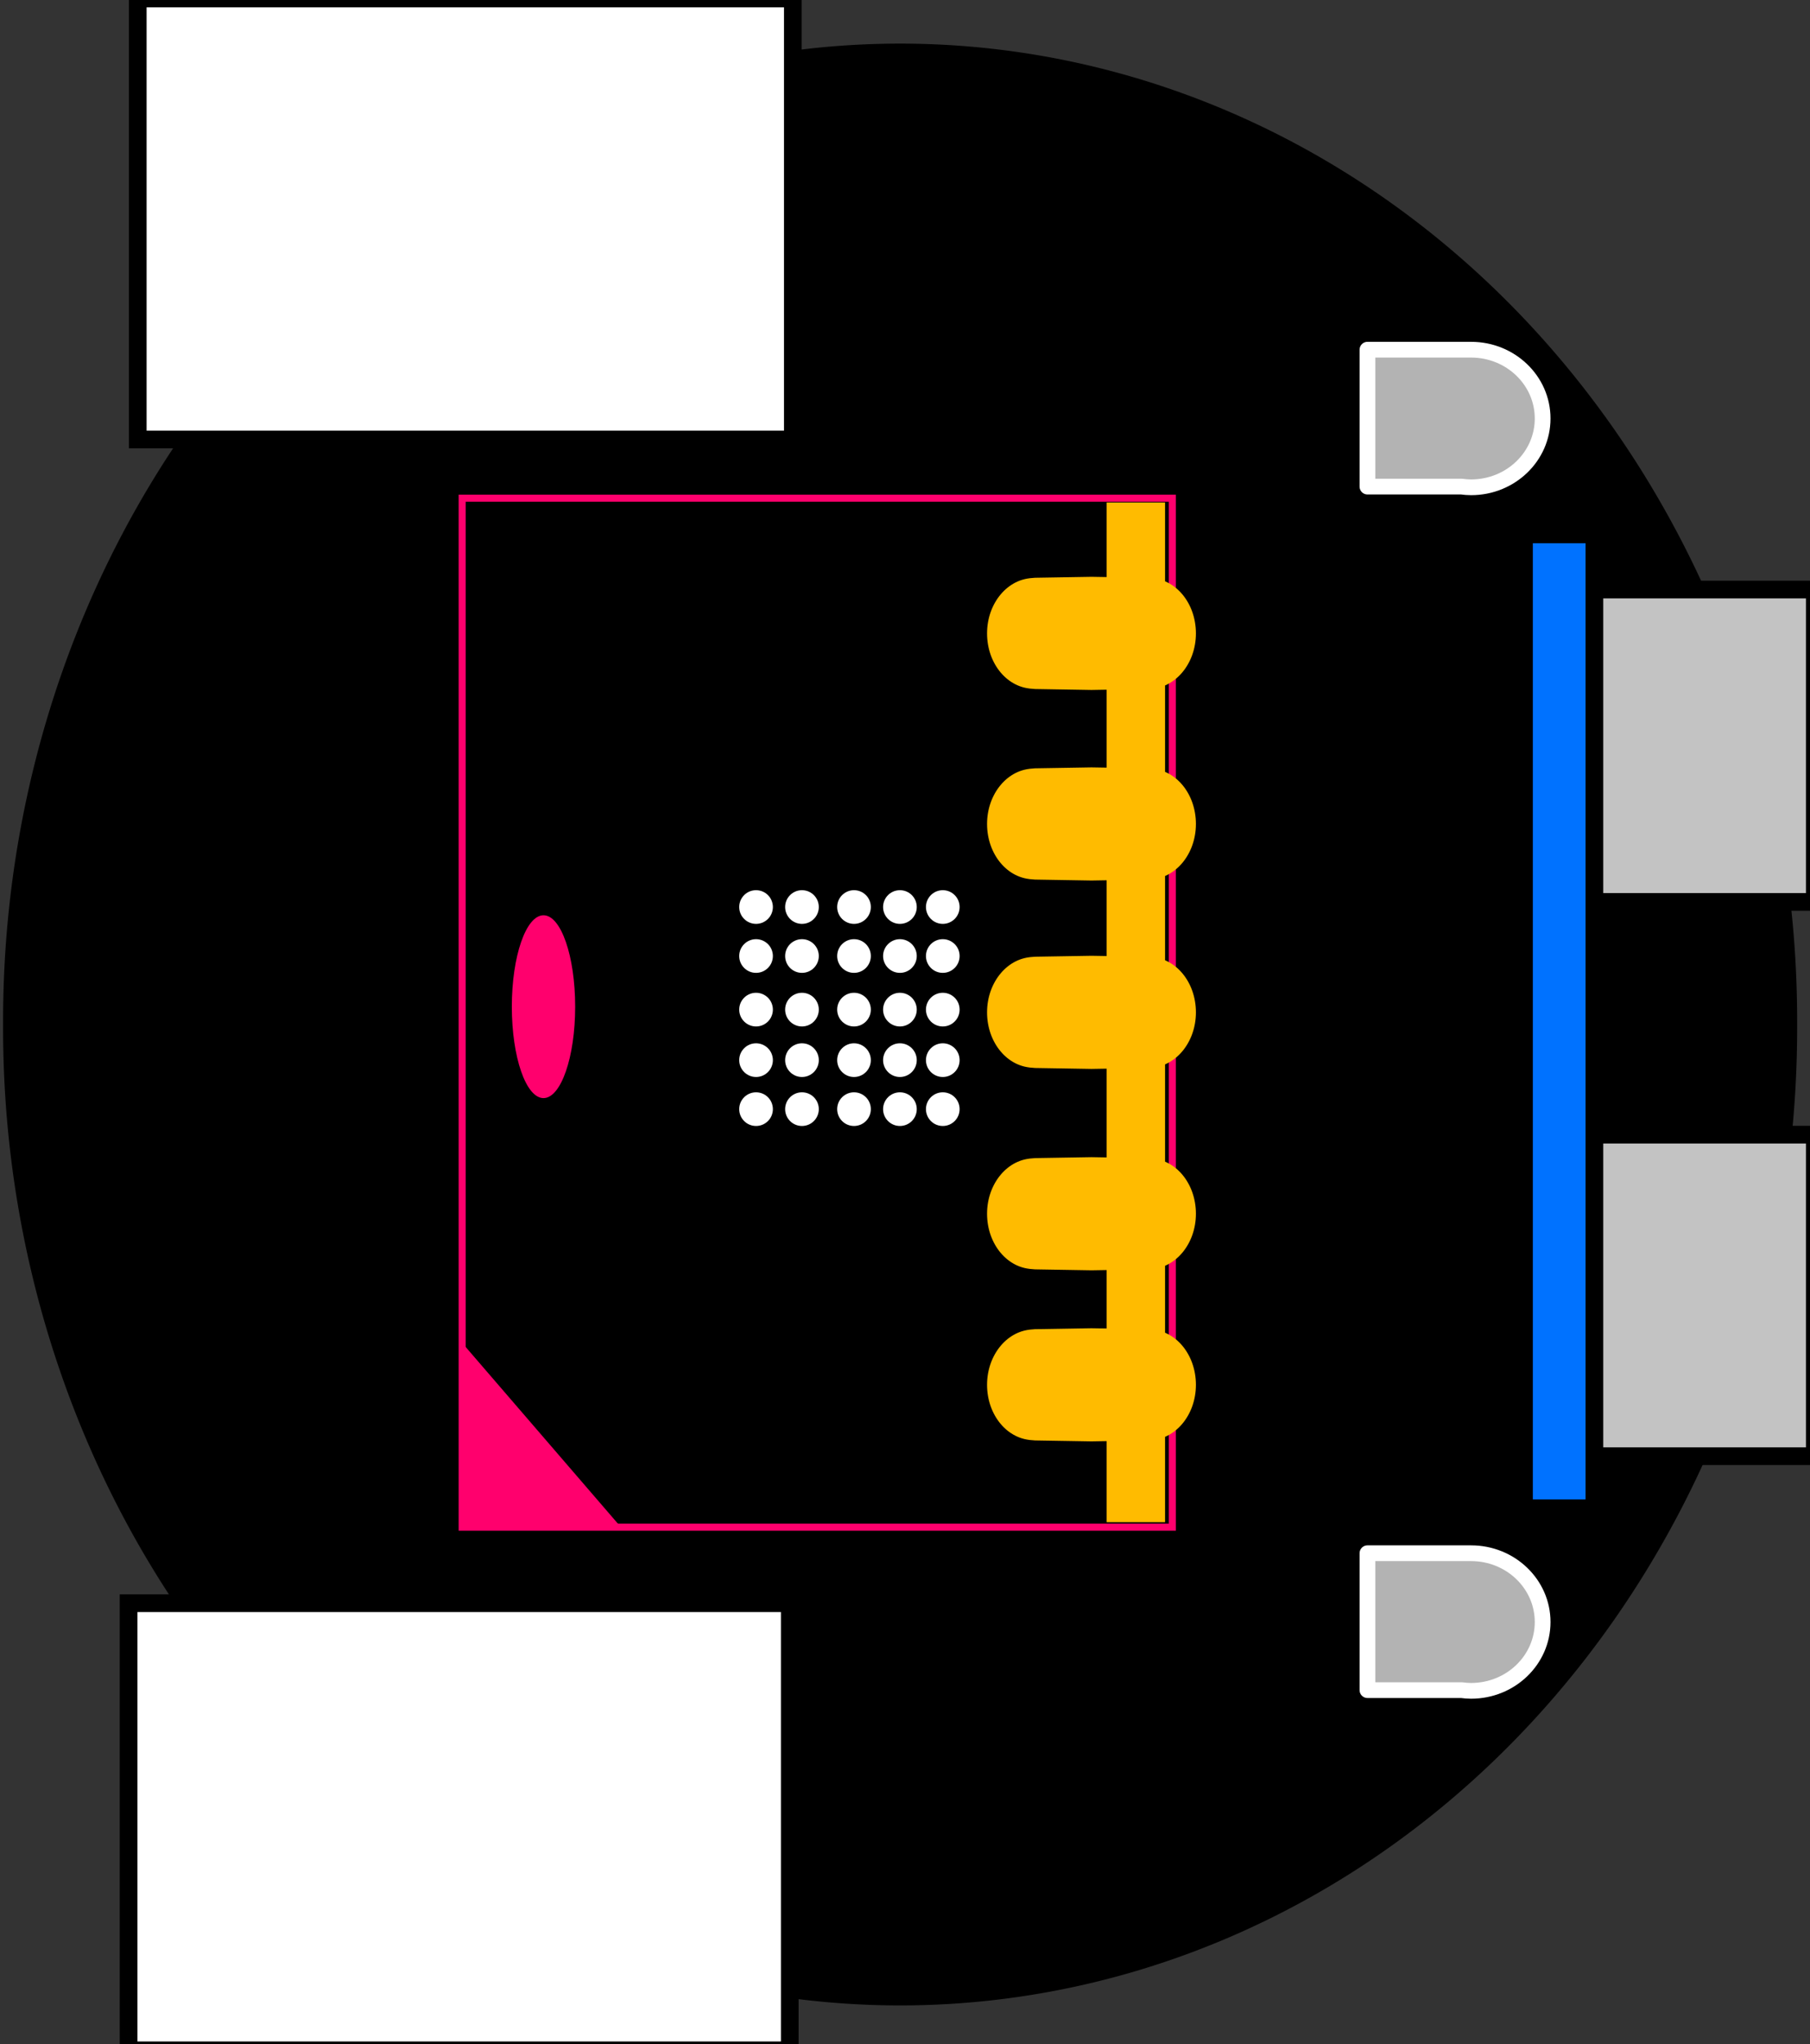<?xml version="1.0" encoding="UTF-8" standalone="no"?>
<svg
   xmlns:dc="http://purl.org/dc/elements/1.1/"
   xmlns:cc="http://creativecommons.org/ns#"
   xmlns:rdf="http://www.w3.org/1999/02/22-rdf-syntax-ns#"
   xmlns:svg="http://www.w3.org/2000/svg"
   xmlns="http://www.w3.org/2000/svg"
   xmlns:sodipodi="http://sodipodi.sourceforge.net/DTD/sodipodi-0.dtd"
   xmlns:inkscape="http://www.inkscape.org/namespaces/inkscape"
   version="1.1"
   width="256"
   height="289"
   viewBox="0,0,256,289"
   id="svg2"
   inkscape:version="0.48.4 r9939"
   sodipodi:docname="tinybit.svg">
  <rect x="0" y="0" width="256" height="289" fill="#333333" stroke="none"/>
  <defs
     id="defs108" />
  <sodipodi:namedview
     pagecolor="#ffffff"
     bordercolor="#666666"
     borderopacity="1"
     objecttolerance="10"
     gridtolerance="10"
     guidetolerance="10"
     inkscape:pageopacity="0"
     inkscape:pageshadow="2"
     inkscape:window-width="1081"
     inkscape:window-height="878"
     id="namedview106"
     showgrid="false"
     inkscape:zoom="1.633218"
     inkscape:cx="205.44096"
     inkscape:cy="208.89225"
     inkscape:window-x="75"
     inkscape:window-y="34"
     inkscape:window-maximized="0"
     inkscape:current-layer="svg2" />
  <path
     sodipodi:type="arc"
     style="fill:#000000;fill-opacity:1;stroke:none"
     id="path3198"
     sodipodi:cx="79.013939"
     sodipodi:cy="125.34373"
     sodipodi:rx="62.994675"
     sodipodi:ry="116.46438"
     d="m 142.009,125.344 a 62.995,116.464 0 1 1 -125.989,0 62.995,116.464 0 1 1 125.989,0 z"
     transform="matrix(2.014,0,0,1.186,-31.826,-3.815)" />
  <g
     id="g4086"
     transform="translate(-200.031,-1.225)">
    <rect
       y="71.658"
       x="265.4"
       height="145.472"
       width="100.445"
       id="rect3196"
       style="fill:#000000;fill-opacity:1;stroke:#ff006d;stroke-opacity:1" />
    <path
       transform="matrix(4.14,0,0,0.963,-60.972,4.494)"
       d="m 82.694,144.394 c 0,7.413 -0.485,13.422 -1.082,13.422 -0.598,0 -1.082,-6.009 -1.082,-13.422 0,-7.413 0.485,-13.422 1.082,-13.422 0.598,0 1.082,6.009 1.082,13.422 z"
       sodipodi:ry="13.421546"
       sodipodi:rx="1.0823827"
       sodipodi:cy="144.39366"
       sodipodi:cx="81.611656"
       id="path3200"
       style="fill:#ff006d;fill-opacity:1;stroke:none"
       sodipodi:type="arc" />
    <path
       inkscape:connector-curvature="0"
       id="path3204"
       d="m 265.833,191.586 21.648,25.111 -22.081,0 z"
       style="fill:#ff006d;fill-opacity:1;stroke:none" />
    <path
       sodipodi:type="arc"
       style="fill:#ffffff;fill-opacity:1;stroke:none"
       id="path3256"
       sodipodi:cx="103.25932"
       sodipodi:cy="145.47604"
       sodipodi:rx="2.381242"
       sodipodi:ry="2.381242"
       d="m 105.641,145.476 c 0,1.315 -1.066,2.381 -2.381,2.381 -1.315,0 -2.381,-1.066 -2.381,-2.381 0,-1.315 1.066,-2.381 2.381,-2.381 1.315,0 2.381,1.066 2.381,2.381 z"
       transform="translate(203.704,-16.019)" />
    <path
       transform="translate(203.704,-9.092)"
       d="m 105.641,145.476 c 0,1.315 -1.066,2.381 -2.381,2.381 -1.315,0 -2.381,-1.066 -2.381,-2.381 0,-1.315 1.066,-2.381 2.381,-2.381 1.315,0 2.381,1.066 2.381,2.381 z"
       sodipodi:ry="2.381242"
       sodipodi:rx="2.381242"
       sodipodi:cy="145.47604"
       sodipodi:cx="103.25932"
       id="path3258"
       style="fill:#ffffff;fill-opacity:1;stroke:none"
       sodipodi:type="arc" />
    <path
       sodipodi:type="arc"
       style="fill:#ffffff;fill-opacity:1;stroke:none"
       id="path3260"
       sodipodi:cx="103.25932"
       sodipodi:cy="145.47604"
       sodipodi:rx="2.381242"
       sodipodi:ry="2.381242"
       d="m 105.641,145.476 c 0,1.315 -1.066,2.381 -2.381,2.381 -1.315,0 -2.381,-1.066 -2.381,-2.381 0,-1.315 1.066,-2.381 2.381,-2.381 1.315,0 2.381,1.066 2.381,2.381 z"
       transform="translate(203.704,-1.515)" />
    <path
       transform="translate(203.704,5.628)"
       d="m 105.641,145.476 c 0,1.315 -1.066,2.381 -2.381,2.381 -1.315,0 -2.381,-1.066 -2.381,-2.381 0,-1.315 1.066,-2.381 2.381,-2.381 1.315,0 2.381,1.066 2.381,2.381 z"
       sodipodi:ry="2.381242"
       sodipodi:rx="2.381242"
       sodipodi:cy="145.47604"
       sodipodi:cx="103.25932"
       id="path3262"
       style="fill:#ffffff;fill-opacity:1;stroke:none"
       sodipodi:type="arc" />
    <path
       sodipodi:type="arc"
       style="fill:#ffffff;fill-opacity:1;stroke:none"
       id="path3264"
       sodipodi:cx="103.25932"
       sodipodi:cy="145.47604"
       sodipodi:rx="2.381242"
       sodipodi:ry="2.381242"
       d="m 105.641,145.476 c 0,1.315 -1.066,2.381 -2.381,2.381 -1.315,0 -2.381,-1.066 -2.381,-2.381 0,-1.315 1.066,-2.381 2.381,-2.381 1.315,0 2.381,1.066 2.381,2.381 z"
       transform="translate(203.704,12.556)" />
    <path
       transform="translate(210.199,-16.019)"
       d="m 105.641,145.476 c 0,1.315 -1.066,2.381 -2.381,2.381 -1.315,0 -2.381,-1.066 -2.381,-2.381 0,-1.315 1.066,-2.381 2.381,-2.381 1.315,0 2.381,1.066 2.381,2.381 z"
       sodipodi:ry="2.381242"
       sodipodi:rx="2.381242"
       sodipodi:cy="145.47604"
       sodipodi:cx="103.25932"
       id="path3266"
       style="fill:#ffffff;fill-opacity:1;stroke:none"
       sodipodi:type="arc" />
    <path
       sodipodi:type="arc"
       style="fill:#ffffff;fill-opacity:1;stroke:none"
       id="path3268"
       sodipodi:cx="103.25932"
       sodipodi:cy="145.47604"
       sodipodi:rx="2.381242"
       sodipodi:ry="2.381242"
       d="m 105.641,145.476 c 0,1.315 -1.066,2.381 -2.381,2.381 -1.315,0 -2.381,-1.066 -2.381,-2.381 0,-1.315 1.066,-2.381 2.381,-2.381 1.315,0 2.381,1.066 2.381,2.381 z"
       transform="translate(210.199,-9.092)" />
    <path
       transform="translate(210.199,-1.515)"
       d="m 105.641,145.476 c 0,1.315 -1.066,2.381 -2.381,2.381 -1.315,0 -2.381,-1.066 -2.381,-2.381 0,-1.315 1.066,-2.381 2.381,-2.381 1.315,0 2.381,1.066 2.381,2.381 z"
       sodipodi:ry="2.381242"
       sodipodi:rx="2.381242"
       sodipodi:cy="145.47604"
       sodipodi:cx="103.25932"
       id="path3270"
       style="fill:#ffffff;fill-opacity:1;stroke:none"
       sodipodi:type="arc" />
    <path
       sodipodi:type="arc"
       style="fill:#ffffff;fill-opacity:1;stroke:none"
       id="path3272"
       sodipodi:cx="103.25932"
       sodipodi:cy="145.47604"
       sodipodi:rx="2.381242"
       sodipodi:ry="2.381242"
       d="m 105.641,145.476 c 0,1.315 -1.066,2.381 -2.381,2.381 -1.315,0 -2.381,-1.066 -2.381,-2.381 0,-1.315 1.066,-2.381 2.381,-2.381 1.315,0 2.381,1.066 2.381,2.381 z"
       transform="translate(210.199,5.628)" />
    <path
       transform="translate(210.199,12.556)"
       d="m 105.641,145.476 c 0,1.315 -1.066,2.381 -2.381,2.381 -1.315,0 -2.381,-1.066 -2.381,-2.381 0,-1.315 1.066,-2.381 2.381,-2.381 1.315,0 2.381,1.066 2.381,2.381 z"
       sodipodi:ry="2.381242"
       sodipodi:rx="2.381242"
       sodipodi:cy="145.47604"
       sodipodi:cx="103.25932"
       id="path3274"
       style="fill:#ffffff;fill-opacity:1;stroke:none"
       sodipodi:type="arc" />
    <path
       sodipodi:type="arc"
       style="fill:#ffffff;fill-opacity:1;stroke:none"
       id="path3276"
       sodipodi:cx="103.25932"
       sodipodi:cy="145.47604"
       sodipodi:rx="2.381242"
       sodipodi:ry="2.381242"
       d="m 105.641,145.476 c 0,1.315 -1.066,2.381 -2.381,2.381 -1.315,0 -2.381,-1.066 -2.381,-2.381 0,-1.315 1.066,-2.381 2.381,-2.381 1.315,0 2.381,1.066 2.381,2.381 z"
       transform="translate(217.559,-16.019)" />
    <path
       transform="translate(217.559,-9.092)"
       d="m 105.641,145.476 c 0,1.315 -1.066,2.381 -2.381,2.381 -1.315,0 -2.381,-1.066 -2.381,-2.381 0,-1.315 1.066,-2.381 2.381,-2.381 1.315,0 2.381,1.066 2.381,2.381 z"
       sodipodi:ry="2.381242"
       sodipodi:rx="2.381242"
       sodipodi:cy="145.47604"
       sodipodi:cx="103.25932"
       id="path3278"
       style="fill:#ffffff;fill-opacity:1;stroke:none"
       sodipodi:type="arc" />
    <path
       sodipodi:type="arc"
       style="fill:#ffffff;fill-opacity:1;stroke:none"
       id="path3280"
       sodipodi:cx="103.25932"
       sodipodi:cy="145.47604"
       sodipodi:rx="2.381242"
       sodipodi:ry="2.381242"
       d="m 105.641,145.476 c 0,1.315 -1.066,2.381 -2.381,2.381 -1.315,0 -2.381,-1.066 -2.381,-2.381 0,-1.315 1.066,-2.381 2.381,-2.381 1.315,0 2.381,1.066 2.381,2.381 z"
       transform="translate(217.559,-1.515)" />
    <path
       transform="translate(217.559,5.628)"
       d="m 105.641,145.476 c 0,1.315 -1.066,2.381 -2.381,2.381 -1.315,0 -2.381,-1.066 -2.381,-2.381 0,-1.315 1.066,-2.381 2.381,-2.381 1.315,0 2.381,1.066 2.381,2.381 z"
       sodipodi:ry="2.381242"
       sodipodi:rx="2.381242"
       sodipodi:cy="145.47604"
       sodipodi:cx="103.25932"
       id="path3282"
       style="fill:#ffffff;fill-opacity:1;stroke:none"
       sodipodi:type="arc" />
    <path
       sodipodi:type="arc"
       style="fill:#ffffff;fill-opacity:1;stroke:none"
       id="path3284"
       sodipodi:cx="103.25932"
       sodipodi:cy="145.47604"
       sodipodi:rx="2.381242"
       sodipodi:ry="2.381242"
       d="m 105.641,145.476 c 0,1.315 -1.066,2.381 -2.381,2.381 -1.315,0 -2.381,-1.066 -2.381,-2.381 0,-1.315 1.066,-2.381 2.381,-2.381 1.315,0 2.381,1.066 2.381,2.381 z"
       transform="translate(217.559,12.556)" />
    <path
       transform="translate(224.053,-16.019)"
       d="m 105.641,145.476 c 0,1.315 -1.066,2.381 -2.381,2.381 -1.315,0 -2.381,-1.066 -2.381,-2.381 0,-1.315 1.066,-2.381 2.381,-2.381 1.315,0 2.381,1.066 2.381,2.381 z"
       sodipodi:ry="2.381242"
       sodipodi:rx="2.381242"
       sodipodi:cy="145.47604"
       sodipodi:cx="103.25932"
       id="path3286"
       style="fill:#ffffff;fill-opacity:1;stroke:none"
       sodipodi:type="arc" />
    <path
       sodipodi:type="arc"
       style="fill:#ffffff;fill-opacity:1;stroke:none"
       id="path3288"
       sodipodi:cx="103.25932"
       sodipodi:cy="145.47604"
       sodipodi:rx="2.381242"
       sodipodi:ry="2.381242"
       d="m 105.641,145.476 c 0,1.315 -1.066,2.381 -2.381,2.381 -1.315,0 -2.381,-1.066 -2.381,-2.381 0,-1.315 1.066,-2.381 2.381,-2.381 1.315,0 2.381,1.066 2.381,2.381 z"
       transform="translate(224.053,-9.092)" />
    <path
       transform="translate(224.053,-1.515)"
       d="m 105.641,145.476 c 0,1.315 -1.066,2.381 -2.381,2.381 -1.315,0 -2.381,-1.066 -2.381,-2.381 0,-1.315 1.066,-2.381 2.381,-2.381 1.315,0 2.381,1.066 2.381,2.381 z"
       sodipodi:ry="2.381242"
       sodipodi:rx="2.381242"
       sodipodi:cy="145.47604"
       sodipodi:cx="103.25932"
       id="path3290"
       style="fill:#ffffff;fill-opacity:1;stroke:none"
       sodipodi:type="arc" />
    <path
       sodipodi:type="arc"
       style="fill:#ffffff;fill-opacity:1;stroke:none"
       id="path3292"
       sodipodi:cx="103.25932"
       sodipodi:cy="145.47604"
       sodipodi:rx="2.381242"
       sodipodi:ry="2.381242"
       d="m 105.641,145.476 c 0,1.315 -1.066,2.381 -2.381,2.381 -1.315,0 -2.381,-1.066 -2.381,-2.381 0,-1.315 1.066,-2.381 2.381,-2.381 1.315,0 2.381,1.066 2.381,2.381 z"
       transform="translate(224.053,5.628)" />
    <path
       transform="translate(224.053,12.556)"
       d="m 105.641,145.476 c 0,1.315 -1.066,2.381 -2.381,2.381 -1.315,0 -2.381,-1.066 -2.381,-2.381 0,-1.315 1.066,-2.381 2.381,-2.381 1.315,0 2.381,1.066 2.381,2.381 z"
       sodipodi:ry="2.381242"
       sodipodi:rx="2.381242"
       sodipodi:cy="145.47604"
       sodipodi:cx="103.25932"
       id="path3294"
       style="fill:#ffffff;fill-opacity:1;stroke:none"
       sodipodi:type="arc" />
    <path
       sodipodi:type="arc"
       style="fill:#ffffff;fill-opacity:1;stroke:none"
       id="path3296"
       sodipodi:cx="103.25932"
       sodipodi:cy="145.47604"
       sodipodi:rx="2.381242"
       sodipodi:ry="2.381242"
       d="m 105.641,145.476 c 0,1.315 -1.066,2.381 -2.381,2.381 -1.315,0 -2.381,-1.066 -2.381,-2.381 0,-1.315 1.066,-2.381 2.381,-2.381 1.315,0 2.381,1.066 2.381,2.381 z"
       transform="translate(230.115,-16.019)" />
    <path
       transform="translate(230.115,-9.092)"
       d="m 105.641,145.476 c 0,1.315 -1.066,2.381 -2.381,2.381 -1.315,0 -2.381,-1.066 -2.381,-2.381 0,-1.315 1.066,-2.381 2.381,-2.381 1.315,0 2.381,1.066 2.381,2.381 z"
       sodipodi:ry="2.381242"
       sodipodi:rx="2.381242"
       sodipodi:cy="145.47604"
       sodipodi:cx="103.25932"
       id="path3298"
       style="fill:#ffffff;fill-opacity:1;stroke:none"
       sodipodi:type="arc" />
    <path
       sodipodi:type="arc"
       style="fill:#ffffff;fill-opacity:1;stroke:none"
       id="path3300"
       sodipodi:cx="103.25932"
       sodipodi:cy="145.47604"
       sodipodi:rx="2.381242"
       sodipodi:ry="2.381242"
       d="m 105.641,145.476 c 0,1.315 -1.066,2.381 -2.381,2.381 -1.315,0 -2.381,-1.066 -2.381,-2.381 0,-1.315 1.066,-2.381 2.381,-2.381 1.315,0 2.381,1.066 2.381,2.381 z"
       transform="translate(230.115,-1.515)" />
    <path
       transform="translate(230.115,5.628)"
       d="m 105.641,145.476 c 0,1.315 -1.066,2.381 -2.381,2.381 -1.315,0 -2.381,-1.066 -2.381,-2.381 0,-1.315 1.066,-2.381 2.381,-2.381 1.315,0 2.381,1.066 2.381,2.381 z"
       sodipodi:ry="2.381242"
       sodipodi:rx="2.381242"
       sodipodi:cy="145.47604"
       sodipodi:cx="103.25932"
       id="path3302"
       style="fill:#ffffff;fill-opacity:1;stroke:none"
       sodipodi:type="arc" />
    <path
       sodipodi:type="arc"
       style="fill:#ffffff;fill-opacity:1;stroke:none"
       id="path3304"
       sodipodi:cx="103.25932"
       sodipodi:cy="145.47604"
       sodipodi:rx="2.381242"
       sodipodi:ry="2.381242"
       d="m 105.641,145.476 c 0,1.315 -1.066,2.381 -2.381,2.381 -1.315,0 -2.381,-1.066 -2.381,-2.381 0,-1.315 1.066,-2.381 2.381,-2.381 1.315,0 2.381,1.066 2.381,2.381 z"
       transform="translate(230.115,12.556)" />
    <rect
       y="72.265"
       x="356.547"
       height="144.163"
       width="8.266"
       id="rect3306"
       style="fill:#ffbb00;fill-opacity:1;stroke:none" />
    <path
       transform="matrix(43,0,0,1,-6392.25,0)"
       d="m 157.052,90.772 c 0,4.312 -0.069,7.807 -0.153,7.807 -0.085,0 -0.153,-3.495 -0.153,-7.807 0,-4.312 0.069,-7.807 0.153,-7.807 0.085,0 0.153,3.495 0.153,7.807 z"
       sodipodi:ry="7.8066735"
       sodipodi:rx="0.15307203"
       sodipodi:cy="90.771713"
       sodipodi:cx="156.89883"
       id="path3308"
       style="fill:#000000;fill-opacity:1;stroke:#ffbb00;stroke-width:0.381;stroke-miterlimit:4;stroke-opacity:1;stroke-dasharray:none"
       sodipodi:type="arc" />
    <path
       sodipodi:type="arc"
       style="fill:#000000;fill-opacity:1;stroke:#ffbb00;stroke-width:0.381;stroke-miterlimit:4;stroke-opacity:1;stroke-dasharray:none"
       id="path4078"
       sodipodi:cx="156.89883"
       sodipodi:cy="90.771713"
       sodipodi:rx="0.15307203"
       sodipodi:ry="7.8066735"
       d="m 157.052,90.772 c 0,4.312 -0.069,7.807 -0.153,7.807 -0.085,0 -0.153,-3.495 -0.153,-7.807 0,-4.312 0.069,-7.807 0.153,-7.807 0.085,0 0.153,3.495 0.153,7.807 z"
       transform="matrix(43,0,0,1,-6392.25,26.941)" />
    <path
       transform="matrix(43,0,0,1,-6392.25,53.575)"
       d="m 157.052,90.772 c 0,4.312 -0.069,7.807 -0.153,7.807 -0.085,0 -0.153,-3.495 -0.153,-7.807 0,-4.312 0.069,-7.807 0.153,-7.807 0.085,0 0.153,3.495 0.153,7.807 z"
       sodipodi:ry="7.8066735"
       sodipodi:rx="0.15307203"
       sodipodi:cy="90.771713"
       sodipodi:cx="156.89883"
       id="path4080"
       style="fill:#000000;fill-opacity:1;stroke:#ffbb00;stroke-width:0.381;stroke-miterlimit:4;stroke-opacity:1;stroke-dasharray:none"
       sodipodi:type="arc" />
    <path
       sodipodi:type="arc"
       style="fill:#000000;fill-opacity:1;stroke:#ffbb00;stroke-width:0.381;stroke-miterlimit:4;stroke-opacity:1;stroke-dasharray:none"
       id="path4082"
       sodipodi:cx="156.89883"
       sodipodi:cy="90.771713"
       sodipodi:rx="0.15307203"
       sodipodi:ry="7.8066735"
       d="m 157.052,90.772 c 0,4.312 -0.069,7.807 -0.153,7.807 -0.085,0 -0.153,-3.495 -0.153,-7.807 0,-4.312 0.069,-7.807 0.153,-7.807 0.085,0 0.153,3.495 0.153,7.807 z"
       transform="matrix(43,0,0,1,-6392.25,82.047)" />
    <path
       transform="matrix(43,0,0,1,-6392.25,106.232)"
       d="m 157.052,90.772 c 0,4.312 -0.069,7.807 -0.153,7.807 -0.085,0 -0.153,-3.495 -0.153,-7.807 0,-4.312 0.069,-7.807 0.153,-7.807 0.085,0 0.153,3.495 0.153,7.807 z"
       sodipodi:ry="7.8066735"
       sodipodi:rx="0.15307203"
       sodipodi:cy="90.771713"
       sodipodi:cx="156.89883"
       id="path4084"
       style="fill:#000000;fill-opacity:1;stroke:#ffbb00;stroke-width:0.381;stroke-miterlimit:4;stroke-opacity:1;stroke-dasharray:none"
       sodipodi:type="arc" />
  </g>
  <rect
     style="fill:#ffffff;fill-opacity:1;stroke:#000000;stroke-width:2.5;stroke-miterlimit:4;stroke-dasharray:none"
     id="rect3190"
     width="93.518"
     height="63.211"
     x="18.184"
     y="226.655" />
  <rect
     style="fill:#ffffff;fill-opacity:1;stroke:#000000;stroke-width:2.5;stroke-miterlimit:4;stroke-dasharray:none"
     id="rect3188"
     width="92.652"
     height="62.345"
     x="19.483"
     y="-0.213" />
  <rect
     style="fill:#c3c3c3;fill-opacity:1;stroke:#000000;stroke-width:2.5;stroke-miterlimit:4;stroke-dasharray:none"
     id="rect3194"
     width="32.039"
     height="45.46"
     x="224.641"
     y="160.413" />
  <rect
     style="fill:#c3c3c3;fill-opacity:1;stroke:#000000;stroke-width:2.5;stroke-miterlimit:4;stroke-dasharray:none"
     id="rect3192"
     width="35.935"
     height="44.161"
     x="220.745"
     y="83.347" />
  <rect
     style="fill:#0072ff;fill-opacity:1;stroke:#000000;stroke-width:2.5;stroke-miterlimit:4;stroke-dasharray:none"
     id="rect3186"
     width="9.958"
     height="137.679"
     x="215.549"
     y="75.554" />
  <path
     style="fill:#b3b3b3;fill-opacity:1;stroke:#ffffff;stroke-width:2.226;stroke-linecap:round;stroke-linejoin:round;stroke-miterlimit:4;stroke-opacity:1;stroke-dasharray:none;stroke-dashoffset:0"
     d="m 193.407,49.439 0,19.354 13.29,0 c 0.45,0.059 0.9,0.1 1.366,0.1 5.595,0 10.122,-4.356 10.122,-9.727 0,-5.371 -4.528,-9.727 -10.122,-9.727 -0.011,0 -0.021,-3e-5 -0.031,0 l -14.625,0 z"
     id="rect4122"
     inkscape:connector-curvature="0" />
  <path
     inkscape:connector-curvature="0"
     id="path4127"
     d="m 193.407,219.59 0,19.354 13.29,0 c 0.45,0.059 0.9,0.1 1.366,0.1 5.595,0 10.122,-4.356 10.122,-9.727 0,-5.371 -4.528,-9.727 -10.122,-9.727 -0.011,0 -0.021,-3e-5 -0.031,0 l -14.625,0 z"
     style="fill:#b3b3b3;fill-opacity:1;stroke:#ffffff;stroke-width:2.226;stroke-linecap:round;stroke-linejoin:round;stroke-miterlimit:4;stroke-opacity:1;stroke-dasharray:none;stroke-dashoffset:0" />
</svg>
